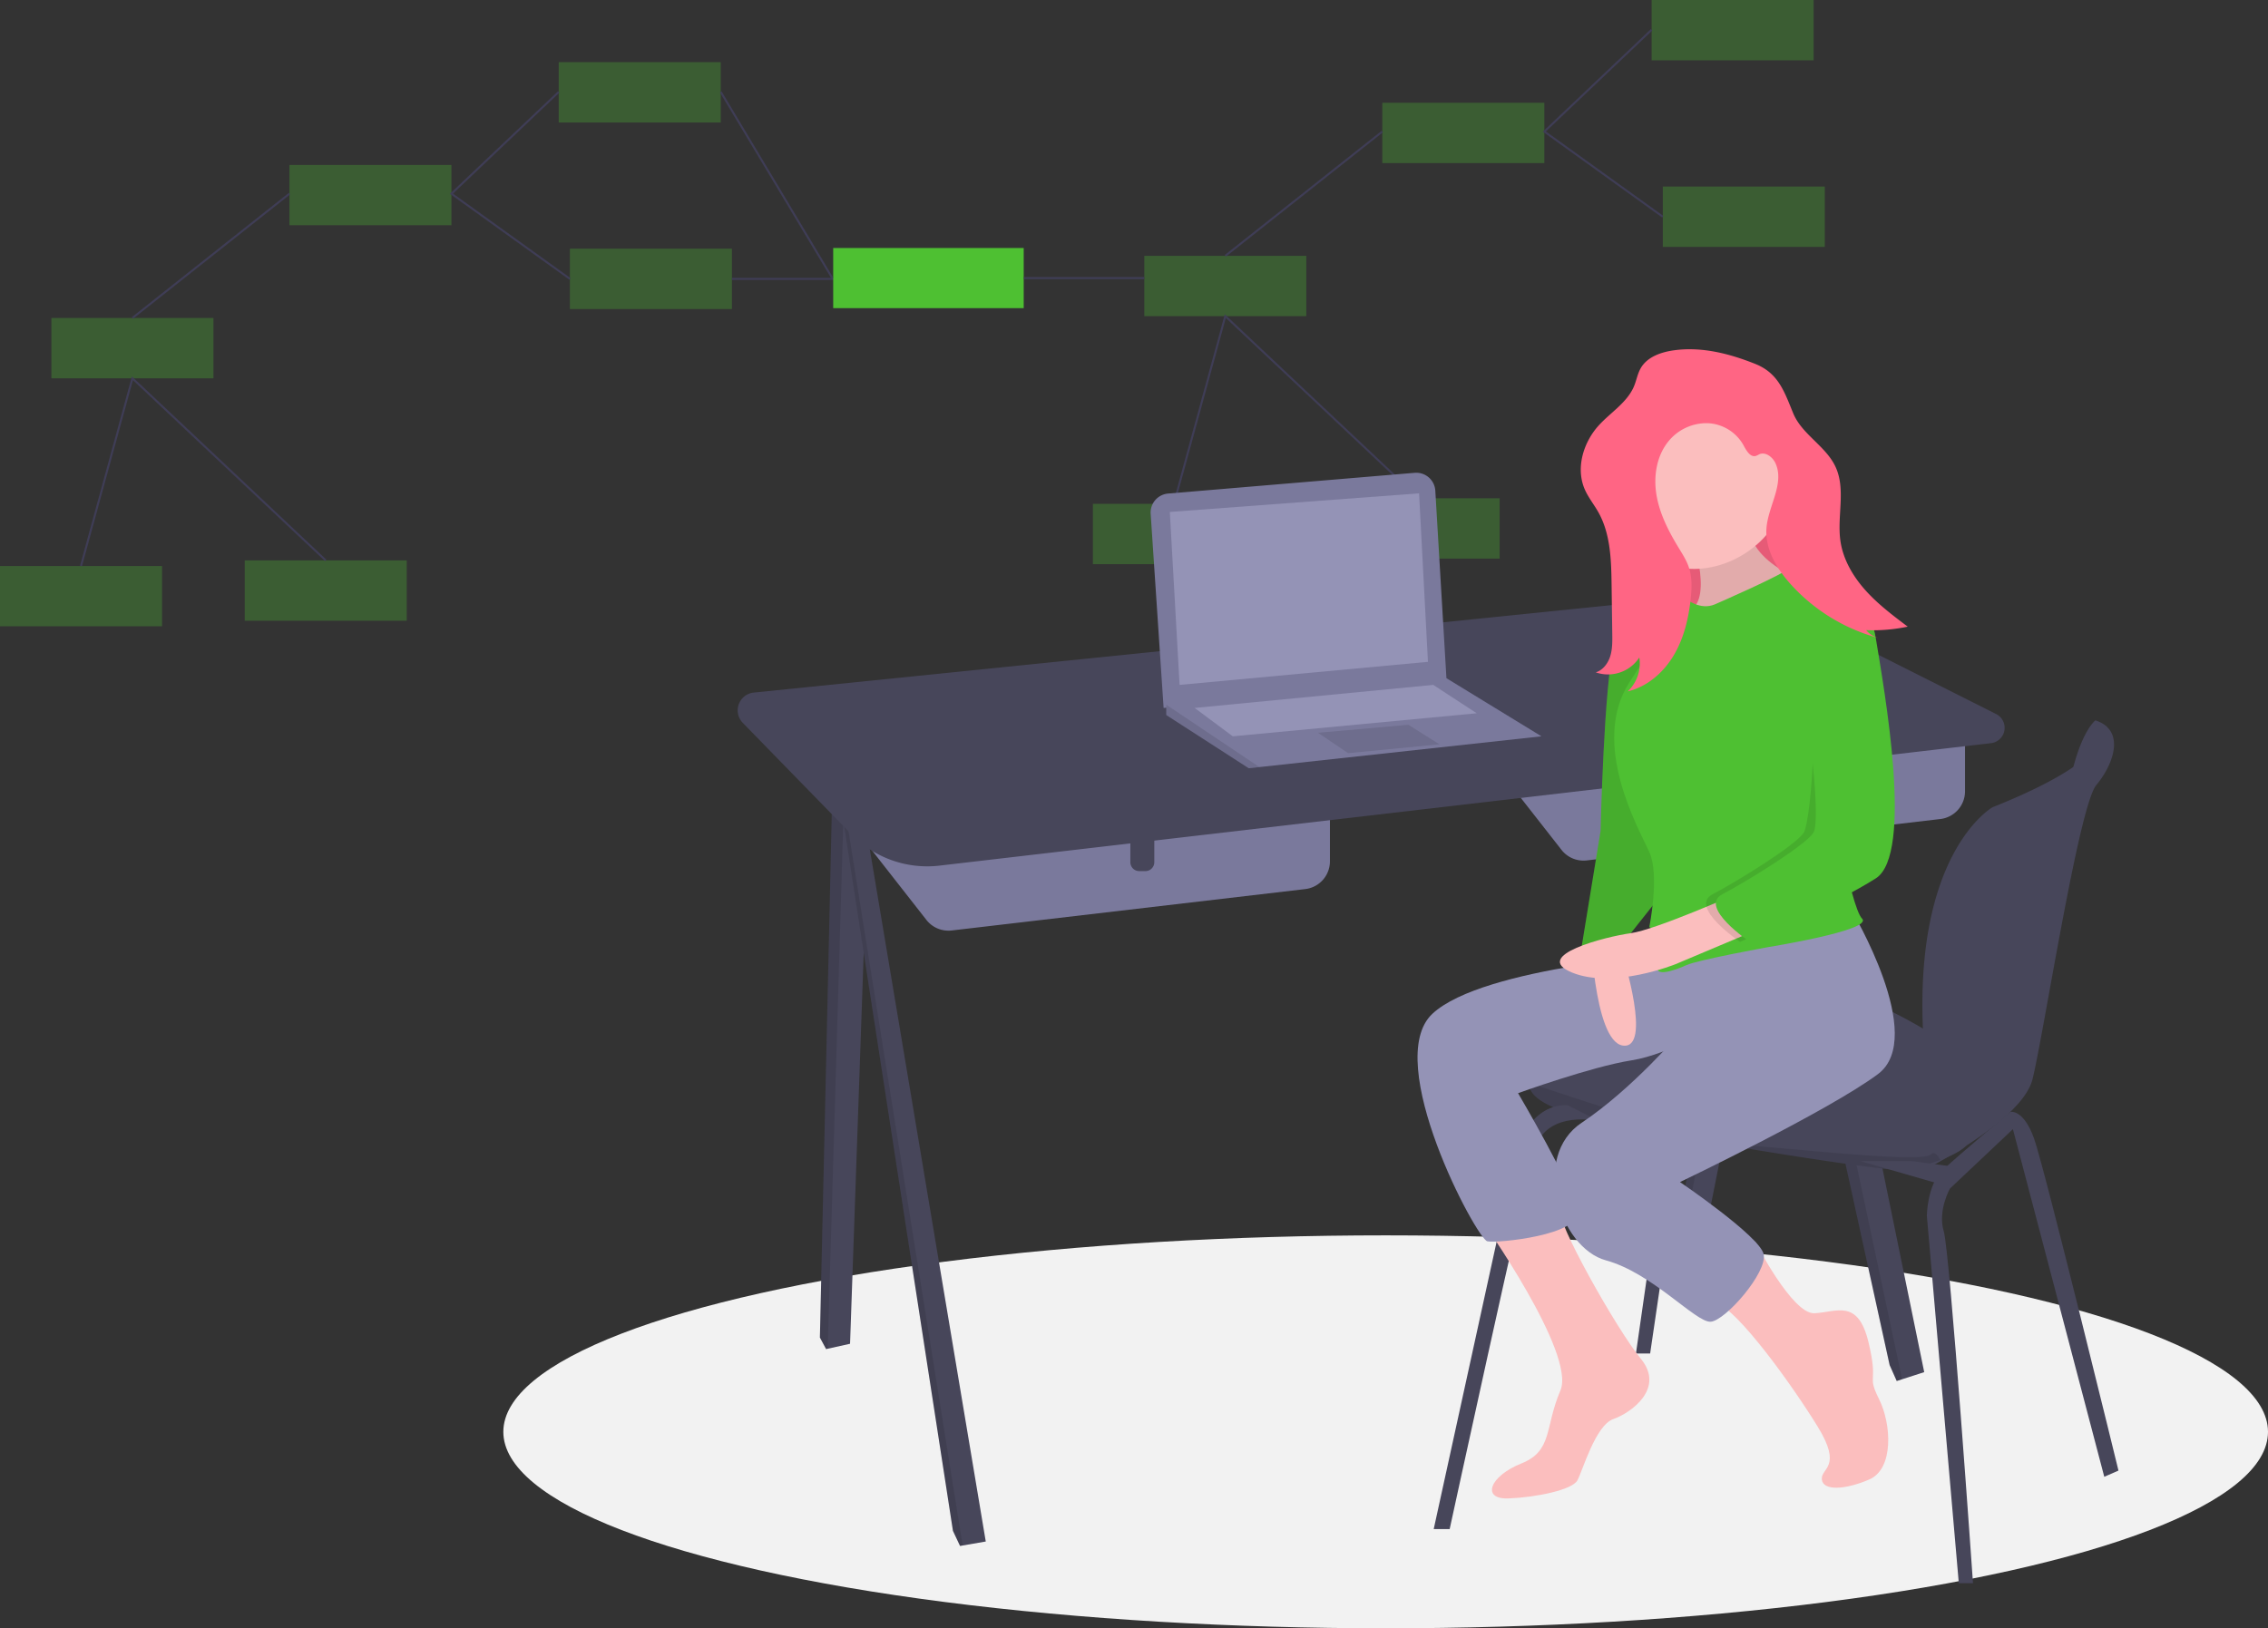 <svg xmlns="http://www.w3.org/2000/svg" data-name="Layer 1" width="1131" height="812.206"><rect width="100%" height="100%" fill="#333333" stroke="none"/><path fill="#4ec032" opacity=".3" d="M689.328 51.267h80.802v30.092h-80.802zM823.626 0h80.802v30.092h-80.802zM829.198 93.061H910v30.092h-80.802zM570.634 127.611h80.802v30.092h-80.802zM545 251.321h80.802v30.092H545zM667.038 248.534h80.802v30.092h-80.802z"/><path fill="none" stroke="#3f3d56" stroke-miterlimit="10" d="m823.626 14.856-53.496 50.76 59.068 42.491M689.328 65.616l-78.294 61.995M585.401 251.297l25.633-93.595 96.405 90.832"/><path fill="#4ec032" opacity=".3" d="M144.328 82.267h80.802v30.092h-80.802zM278.626 31h80.802v30.092h-80.802zM284.198 124.061H365v30.092h-80.802zM25.634 158.611h80.802v30.092H25.634zM0 282.321h80.802v30.092H0zM122.038 279.534h80.802v30.092h-80.802z"/><path fill="none" stroke="#3f3d56" stroke-miterlimit="10" d="m278.626 45.856-53.496 50.76 59.068 42.491M144.328 96.616l-78.294 61.995M40.401 282.297l25.633-93.595 96.405 90.832M365 139.107h91.634"/><path fill="#4ec032" d="M415.5 123.706h95v30h-95z"/><path fill="none" stroke="#3f3d56" stroke-miterlimit="10" d="M510.623 138.706h60.011M415.045 138.706l-55.618-92.85"/><ellipse cx="691" cy="714.206" rx="440" ry="98" fill="#f2f2f2"/><path fill="#47465a" d="m894.984 391.611-42.906 214.971h-9.288l-1.022-1.588-2.959-4.604 37.155-200.818 5.64-2.362 13.38-5.599z"/><path opacity=".1" d="m881.604 397.21-39.836 207.784-2.959-4.604 37.155-200.818 5.64-2.362z"/><path fill="#47465a" d="m959.564 684.432-11.031 3.556-2.681.867-3.539-7.962-60.709-276.933 6.312-1.415 13.261-2.973 58.387 284.86z"/><path opacity=".1" d="m948.533 687.988-2.681.867-3.539-7.962-60.709-276.933 6.312-1.415 60.617 285.443z"/><path fill="#47465a" d="m433.636 391.611-9.731 278.666-11.152 2.477-.791.177-3.097-5.75 6.193-272.917 5.958-.849 12.62-1.804z"/><path opacity=".1" d="m421.016 393.415-8.263 279.339-.791.177-3.097-5.75 6.193-272.917 5.958-.849z"/><path fill="#47465a" d="m491.581 768.917-11.536 1.99-1.292.221-3.538-7.519-56.176-364.037 1.619-.491 8.555-2.605 62.368 372.441z"/><path opacity=".1" d="m480.045 770.907-1.292.221-3.538-7.519-56.176-364.037 1.619-.491 59.387 371.826z"/><path d="m735.746 369.052 42.951 54.882a13.928 13.928 0 0 0 12.589 5.25l176.318-20.65A13.928 13.928 0 0 0 979.91 394.7v-40.687z" fill="#7a799c"/><path d="M880.388 377.898h11.942v17.237a4.438 4.438 0 0 1-4.437 4.437h-3.068a4.438 4.438 0 0 1-4.438-4.437v-17.237z" fill="#47465a"/><path d="m419.039 403.996 42.951 54.882a13.928 13.928 0 0 0 12.589 5.25l176.317-20.65a13.928 13.928 0 0 0 12.308-13.834v-40.687z" fill="#7a799c"/><path d="M563.68 412.842h11.943v17.237a4.438 4.438 0 0 1-4.437 4.437h-3.068a4.438 4.438 0 0 1-4.438-4.437v-17.237z" fill="#47465a"/><path d="m468.385 431.791 524.46-61.09a7.713 7.713 0 0 0 2.577-14.549l-93.817-47.182a108.587 108.587 0 0 0-59.803-11.017l-465.942 47.51a8.918 8.918 0 0 0-5.458 15.095l54.259 55.668a52.673 52.673 0 0 0 43.724 15.565zM1050.544 362.421l-5.61-3.1s-6.057 4.458-10.99 23.24 9.22.203 9.22.203l6.193-12.828zM990.527 534.483s-5.75 26.982-8.404 34.501c-1.3 3.68-7.582 7.047-14.544 9.62a97.379 97.379 0 0 1-19.073 4.977c-7.52.885-103.947-14.154-150.834-24.328-31.587-6.852-35.67-14.712-34.97-19.109a6.38 6.38 0 0 1 1.795-3.45s46.445-31.405 62.811-46.444 48.656-3.097 84.042 3.096 79.177 41.137 79.177 41.137z" fill="#47465a"/><path d="M1044.934 359.32s21.674 14.155-51.31 43.349c0 0-39.67 22.366-34.506 114.503a25.27 25.27 0 0 0 3.673 11.702c7.53 12.385 23.667 43.737-3.227 47.63v7.077s48.656-24.328 53.964-45.117 23.001-136.238 31.848-146.853 14.597-27.425-.442-32.29z" fill="#47465a"/><path d="M967.58 578.605a97.379 97.379 0 0 1-19.074 4.976c-7.52.885-103.947-14.154-150.834-24.328-31.587-6.852-35.67-14.712-34.97-19.109 20.762 7.1 88.182 29.632 112.378 31.494 28.75 2.212 83.68 8.36 87.842 4.18 1.6-1.61 3.242.089 4.657 2.787z" opacity=".1"/><path d="m714.957 762.724 42.02-191.97s7.52-20.348 24.771-19.463l15.924 7.962s-26.54-6.193-32.29 14.155-42.463 189.316-42.463 189.316zM815.808 675.143l16.808-117.217h7.52l-17.251 117.217h-7.077zM976.815 789.706l-15.924-183.124s0-15.481 7.962-23.001 33.665-28.97 33.665-28.97 6.587-1.55 11.895 13.489 42.021 165.43 42.021 165.43l-7.077 3.097-45.56-173.393-31.405 29.636s-6.193 11.058-3.096 21.232 14.596 175.604 14.596 175.604z" fill="#47465a"/><path fill="#47465a" d="m927.717 579.158 39.809 11.5 8.847-8.404-23.001-3.096h-25.655z"/><path d="m573.813 256.304 6.455 96.824 141.102-13.712-5.614-94.65a9.52 9.52 0 0 0-10.301-8.922l-122.942 10.341a9.52 9.52 0 0 0-8.7 10.12z" fill="#7a799c"/><path fill="#7a799c" d="m768.7 367.282-140.661 15.345-5.308.579-41.136-26.539v-5.751l139.775-12.588 47.33 28.954z"/><path opacity=".1" d="m628.039 382.627-5.308.579-41.136-26.539v-5.149l46.444 31.109z"/><path fill="#9493b6" d="m583.364 255.373 4.866 86.254 123.852-11.5-4.424-84.043-124.294 9.289z"/><path opacity=".1" d="m657.233 365.513 15.039 10.174 45.56-4.424-15.482-9.731-45.117 3.981z"/><path fill="#9493b6" d="m595.749 353.128 19.02 14.154 121.641-11.5-21.674-14.155-118.987 11.501z"/><path fill="#ff6584" d="M811.605 222.42h89.793v89.793h-89.793z"/><path opacity=".1" d="M811.605 222.42h89.793v89.793h-89.793z"/><path d="M842.529 263.974s12.667 34.306 0 40.64 45.39 0 45.39 0l16.36-13.195s-36.944-10.556-31.666-34.834-30.084 7.389-30.084 7.389z" fill="#fbbebe"/><path d="M842.529 263.974s12.667 34.306 0 40.64 45.39 0 45.39 0l16.36-13.195s-36.944-10.556-31.666-34.834-30.084 7.389-30.084 7.389z" opacity=".1"/><path d="M738.556 608.089s47.5 67.028 39.583 85.5-3.694 30.084-19.528 36.418-20.055 17.945-6.333 17.417 31.667-4.223 34.306-8.973 8.972-27.444 17.945-30.611 25.861-15.306 13.722-30.084-42.725-69.21-40.363-74.717-39.332 5.05-39.332 5.05z" fill="#fbbebe"/><path d="M837.779 475.615s-98.168 6.333-123.501 30.084 22.166 112.418 27.444 113.473 46.445-3.166 44.862-14.778-29.556-59.111-29.556-59.111 36.417-13.195 56.473-16.362 42.223-17.944 42.223-17.944z" fill="#9493b6"/><path d="M792.917 460.837s1.584 58.584 16.362 60.695 0-44.861 0-44.861l-.528-17.945z" fill="#fbbebe"/><path d="M837.779 307.252s-27.445-7.917-32.723 13.195-6.86 93.945-6.86 93.945l-9.5 58.056s17.416-5.277 21.11-2.639l22.167-27.972z" fill="#4ec032"/><path d="M837.779 307.252s-27.445-7.917-32.723 13.195-6.86 93.945-6.86 93.945l-9.5 58.056s17.416-5.277 21.11-2.639l22.167-27.972z" opacity=".1"/><path d="M875.28 619.329s18.444 36.26 29.528 35.733 21.639-7.39 26.917 14.25-1.056 15.833 5.277 28.5 7.39 34.834-4.75 40.112-23.222 5.805-23.75 0 10.556-5.806-2.111-26.39-39.584-58.056-50.667-61.75 19.555-30.455 19.555-30.455z" fill="#fbbebe"/><path d="M923.28 453.976s38 63.334 13.195 81.806-98.696 53.834-98.696 53.834 39.584 26.917 41.695 35.89-19 33.25-26.39 33.778-29.027-24.278-52.25-30.612-37.472-51.722-12.139-68.611 49.084-44.862 49.084-44.862l-7.385-40.634z" fill="#9493b6"/><path d="M890.34 242.767c0 22.445-22.991 40.999-45.436 40.999a40.64 40.64 0 1 1 0-81.279c22.445 0 45.436 17.836 45.436 40.28z" fill="#fbbebe"/><path d="M855.196 301.446s36.417-15.833 36.417-17.944 21.111 4.75 25.861 8.972 7.39 3.695 10.556 12.14-15.833 87.083-15.833 87.083 10.555 60.696 16.36 66.501-46.972 14.25-46.972 14.25-34.834 6.334-40.64 8.973-16.36 6.333-14.25 0 11.084-11.084-4.222-19c0 0 5.278-25.862 0-37.473s-29.556-53.834-10.028-84.446 28.5-41.695 28.5-41.695 6.862 5.806 14.25 2.64z" fill="#4ec032"/><path d="M866.807 445.531s-41.167 18.26-53.57 19.95-49.876 11.19-29.292 19.634 51.723-4.222 51.723-4.222l43.806-18.473z" fill="#fbbebe"/><path d="M911.13 299.827s15.201-7.353 19.423 18.508 19 107.668 0 119.807-62.806 31.667-62.806 31.667-25.861-17.416-13.722-23.75 41.167-24.278 45.39-30.611 8.487-77.027 1.098-88.639 10.616-26.982 10.616-26.982z" opacity=".1"/><path d="M910.085 293.53s21.112-1.056 25.334 24.805 19 107.668 0 119.807-62.806 31.667-62.806 31.667-25.862-17.416-13.723-23.75 41.167-24.278 45.39-30.611-3.167-72.307-10.556-83.918 16.361-38 16.361-38z" fill="#4ec032"/><path d="M834.894 174.715c-6.48.882-13.43 3.252-16.69 8.92-1.595 2.774-2.11 6.028-3.34 8.982-3.391 8.153-11.628 13.021-17.574 19.548-7.75 8.507-11.599 21.326-7.028 31.887 1.77 4.09 4.644 7.593 6.824 11.48 6.08 10.843 6.405 23.865 6.578 36.296l.34 24.44c.052 3.733.094 7.54-1.03 11.1s-3.633 6.892-7.192 8.016a18.64 18.64 0 0 0 21.708-7.412 19.05 19.05 0 0 1-5.823 16.9c9.676-2.28 17.79-9.317 22.902-17.843s7.483-18.442 8.545-28.326c.562-5.228.76-10.633-.892-15.625-1.163-3.515-3.192-6.667-5.118-9.83-4.965-8.154-9.437-16.826-11.037-26.238s.006-19.738 6.118-27.072a24.454 24.454 0 0 1 19.315-8.856 21.503 21.503 0 0 1 17.928 10.975c1.412 2.658 3.421 6.26 6.282 5.326a15.523 15.523 0 0 0 1.55-.76c3.19-1.453 6.814 1.412 8.22 4.622 4.438 10.127-3.737 21.182-4.582 32.205-.786 10.255 4.93 19.927 11.765 27.612a90.717 90.717 0 0 0 44.353 27.25 12.45 12.45 0 0 1-6.434-3.996 84.47 84.47 0 0 0 20.756-1.74c-7.426-5.597-14.904-11.24-21.104-18.171s-11.11-15.316-12.448-24.518c-1.794-12.35 2.806-25.724-2.453-37.041-4.808-10.347-16.732-16.129-21.087-26.674-4.423-10.712-7.29-20.018-19.002-24.68-12.782-5.09-26.54-8.657-40.35-6.777z" fill="#ff6584"/></svg>